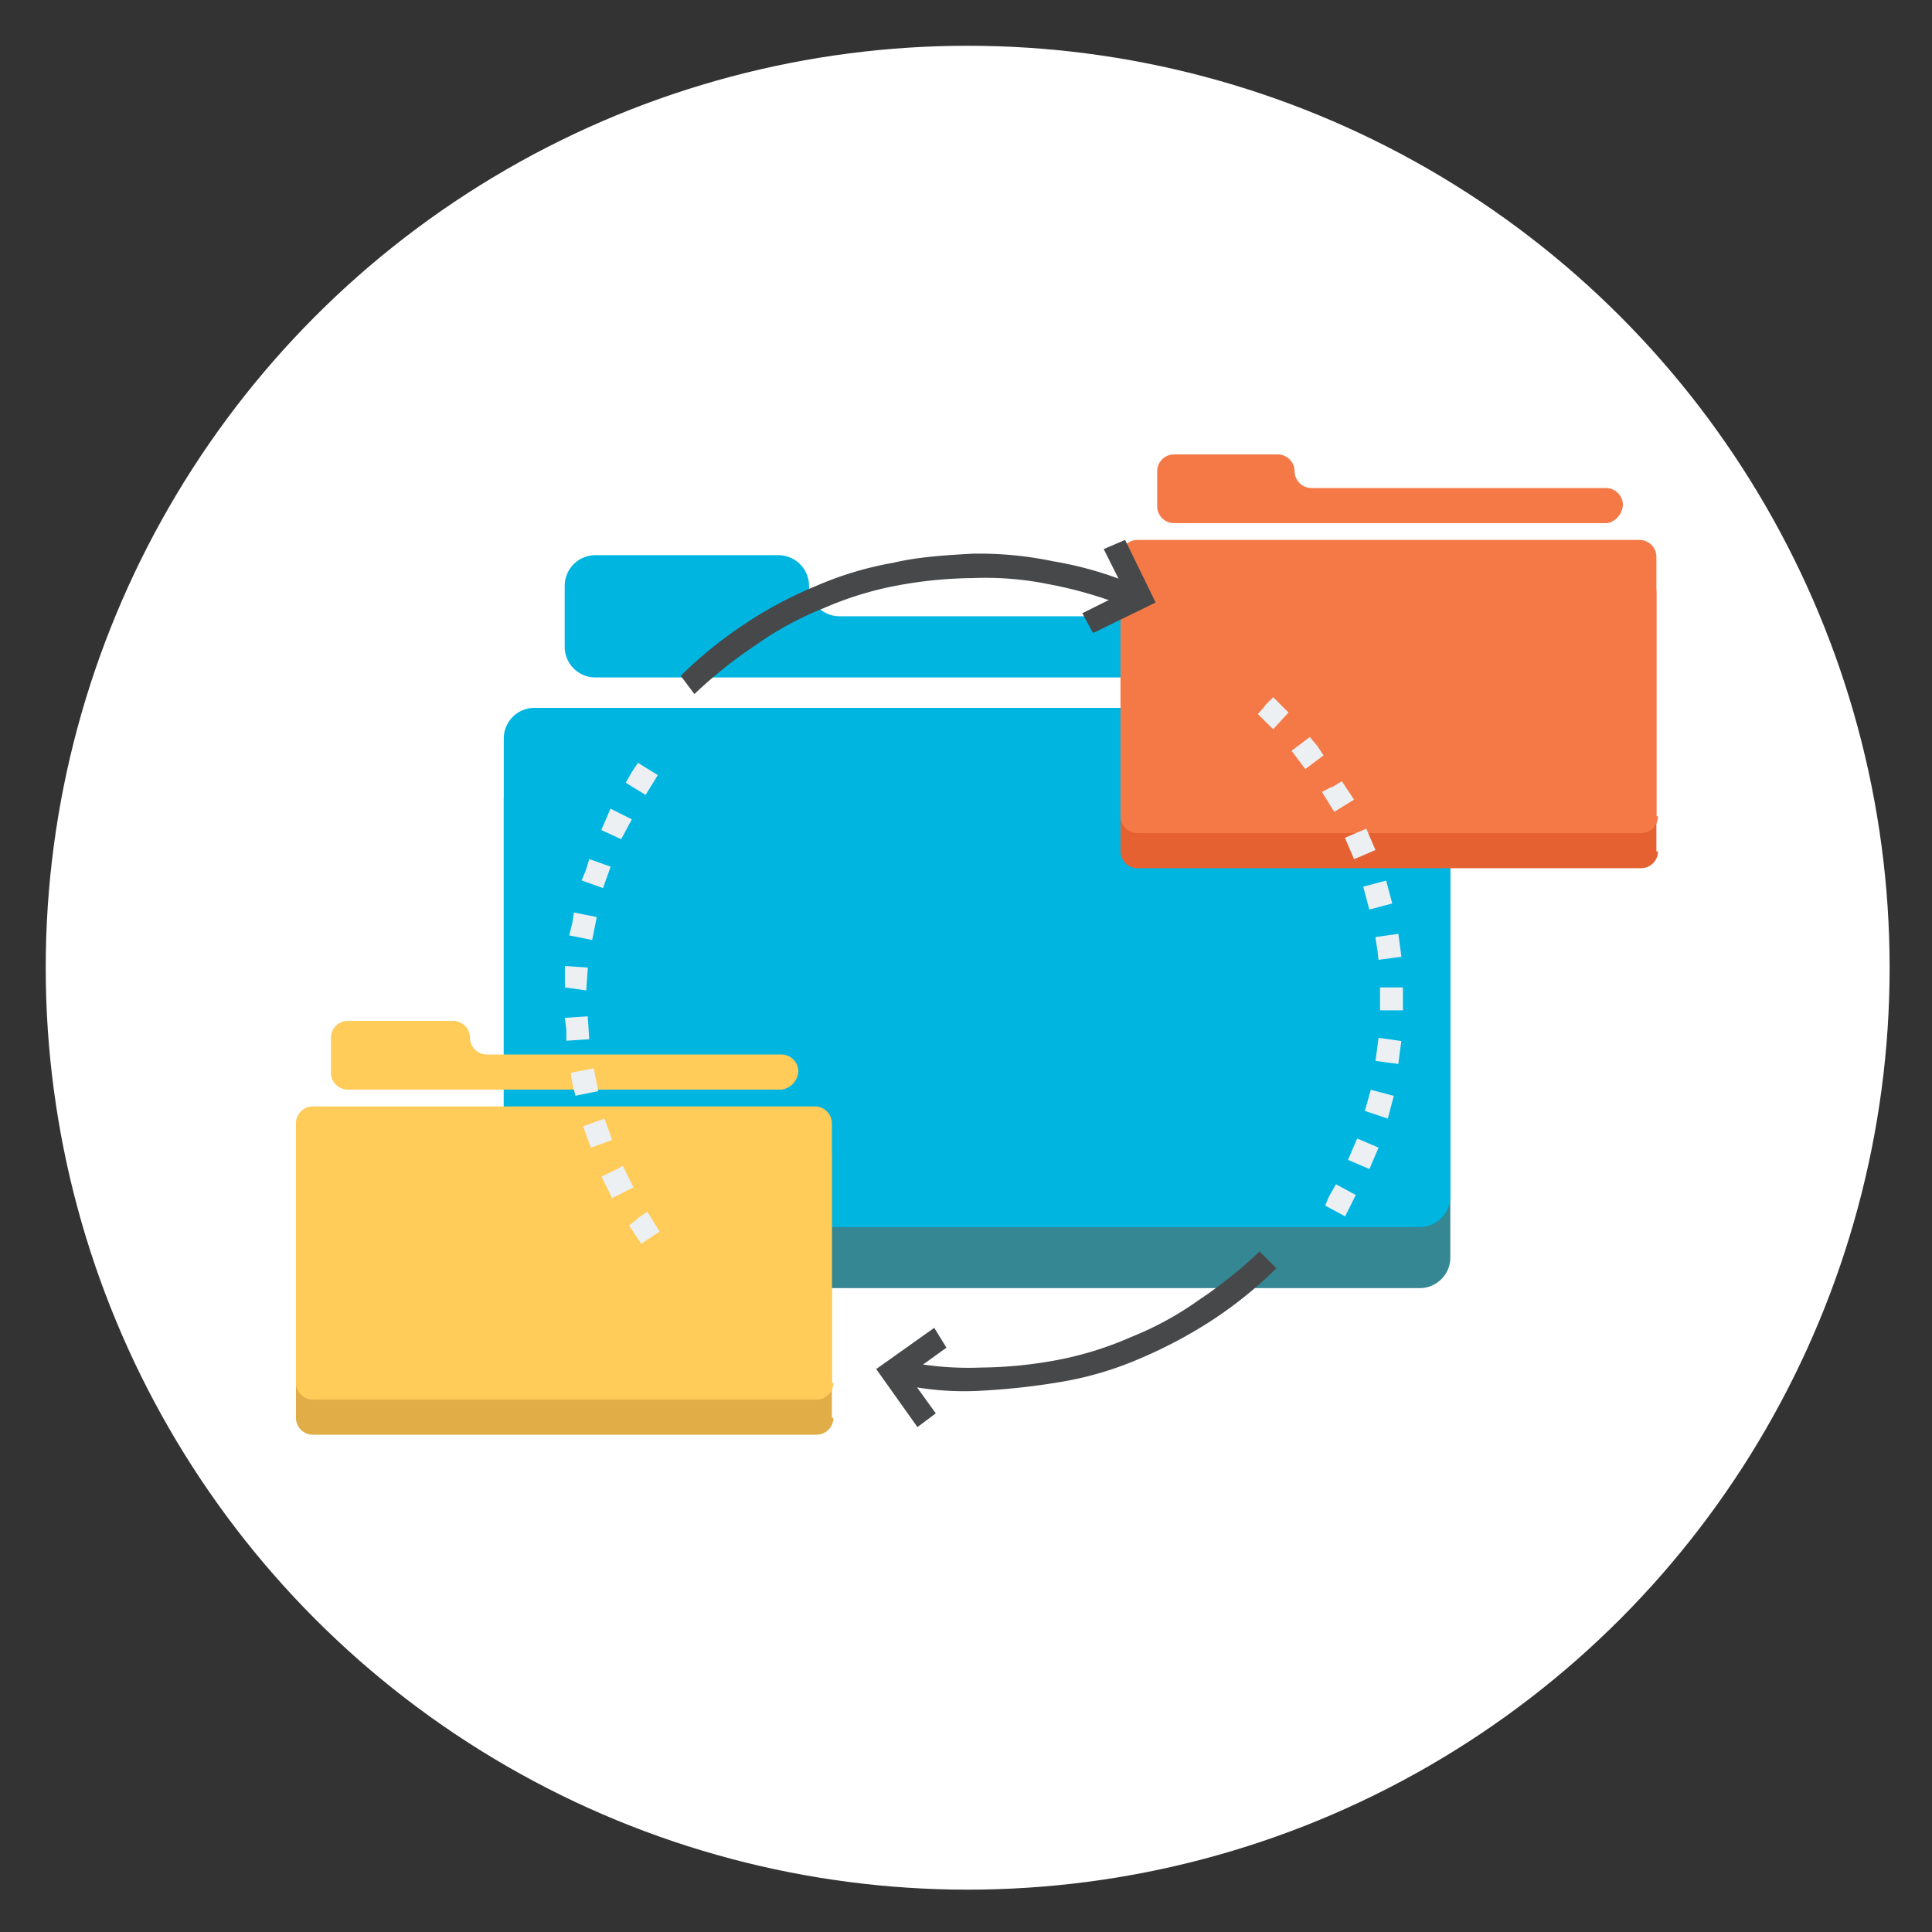<svg xmlns="http://www.w3.org/2000/svg" viewBox="0 0 600 600">
  <rect x="0" y="0" width="600" height="600" fill="#333333" stroke="none"/>
  <title>document-exchange</title>
  <circle cx="300.52" cy="300.53" r="286.32" style="fill: #fff"/>
  <g>
    <g>
      <path d="M450.41,390.56a9.51,9.51,0,0,1-9.48,9.48h-275a9.51,9.51,0,0,1-9.48-9.48V248.29a9.51,9.51,0,0,1,9.48-9.48h275a9.51,9.51,0,0,1,9.48,9.48Z" style="fill: #348793"/>
      <path d="M450.41,371.59a9.51,9.51,0,0,1-9.48,9.48h-275a9.51,9.51,0,0,1-9.48-9.48V229.33a9.51,9.51,0,0,1,9.48-9.49h275a9.51,9.51,0,0,1,9.48,9.49Z" style="fill: #00b6e1"/>
      <path d="M431.45,200.87a9.52,9.52,0,0,0-9.49-9.48H260.73a9.51,9.51,0,0,1-9.48-9.49h0a9.52,9.52,0,0,0-9.49-9.48h-56.9a9.52,9.52,0,0,0-9.49,9.48v19a9.52,9.52,0,0,0,9.49,9.49H422a9.52,9.52,0,0,0,9.49-9.49Z" style="fill: #00b6e1"/>
    </g>
    <g>
      <path d="M258.83,440.35a5.26,5.26,0,0,1-5.21,5.21H97.13a5.26,5.26,0,0,1-5.22-5.21V359.73A5.38,5.38,0,0,1,97.13,354h156a5.26,5.26,0,0,1,5.22,5.22v81.09Z" style="fill: #e0ad47"/>
      <path d="M258.83,429.44a5.26,5.26,0,0,1-5.21,5.22H97.13a5.26,5.26,0,0,1-5.22-5.22V348.83a5.26,5.26,0,0,1,5.22-5.22h156a5.26,5.26,0,0,1,5.22,5.22v80.61Z" style="fill: #ffcb59"/>
      <path d="M247.93,332.7a5.26,5.26,0,0,0-5.22-5.21H151.19a5.26,5.26,0,0,1-5.22-5.22h0a5.26,5.26,0,0,0-5.21-5.22H108a5.26,5.26,0,0,0-5.22,5.22v10.91a5.26,5.26,0,0,0,5.22,5.21H242.71a6.05,6.05,0,0,0,5.22-5.69Z" style="fill: #ffcb59"/>
    </g>
    <g>
      <path d="M514.91,264.42a5.27,5.27,0,0,1-5.22,5.21H353.2a5.26,5.26,0,0,1-5.21-5.21V183.8a5.26,5.26,0,0,1,5.21-5.21h156a5.26,5.26,0,0,1,5.21,5.21v80.62Z" style="fill: #e56132"/>
      <path d="M514.91,253.51a5.27,5.27,0,0,1-5.22,5.22H353.2a5.26,5.26,0,0,1-5.21-5.22V172.89a5.26,5.26,0,0,1,5.21-5.21h156a5.26,5.26,0,0,1,5.21,5.21v80.62Z" style="fill: #f47946"/>
      <path d="M504,156.77a5.26,5.26,0,0,0-5.22-5.21H407.26a5.28,5.28,0,0,1-5.22-5.22h0a5.26,5.26,0,0,0-5.21-5.22H364.58a5.26,5.26,0,0,0-5.21,5.22v10.91a5.26,5.26,0,0,0,5.21,5.21H499.26a6.09,6.09,0,0,0,4.74-5.69Z" style="fill: #f47946"/>
    </g>
    <path d="M211.41,209.88a129.44,129.44,0,0,1,19.92-16.12,125.33,125.33,0,0,1,22.29-11.86,105.35,105.35,0,0,1,23.71-7.11c8.06-1.9,16.6-2.37,24.66-2.84a112.68,112.68,0,0,1,25.13,2.37,112.46,112.46,0,0,1,24.66,7.11l-2.85,6.64a129.41,129.41,0,0,0-23.23-6.64,98.5,98.5,0,0,0-23.71-1.9,134.21,134.21,0,0,0-23.71,2.37A105.48,105.48,0,0,0,255.51,189a99.76,99.76,0,0,0-20.86,11.38,140.45,140.45,0,0,0-19,15.17Z" style="fill: #474849"/>
    <path d="M279.7,429.91l1.42-7.11a98.5,98.5,0,0,0,23.71,1.9,134.21,134.21,0,0,0,23.71-2.37,105.23,105.23,0,0,0,22.76-7.12,99.12,99.12,0,0,0,20.87-11.38,139.67,139.67,0,0,0,19-15.17l5.21,5.22A128.89,128.89,0,0,1,376.44,410a144.34,144.34,0,0,1-22.29,11.85A105.38,105.38,0,0,1,330.44,429a217.81,217.81,0,0,1-24.66,2.84A92.37,92.37,0,0,1,279.7,429.91Z" style="fill: #474849"/>
    <polygon points="272.11 425.17 290.13 412.37 293.93 418.53 282.07 427.07 290.61 438.93 284.92 443.19 272.11 425.17" style="fill: #474849"/>
    <polygon points="336.13 190.44 349.41 183.8 342.77 170.52 349.41 167.68 358.89 187.12 339.45 196.6 336.13 190.44" style="fill: #474849"/>
    <path d="M177.74,336.5l-.47-3.32,7.11-1.43,1.43,7.12-7.12,1.42Zm10,10.9,2.37,6.64-6.63,2.37-2.38-6.64Zm-11.85-27.5h0l-.48-3.79,7.12-.48.47,7.11-7.11.48Zm17.54,42.2,3.32,6.64-6.64,3.32-3.32-6.64C193.39,362.1,187.23,365.42,193.39,362.1Zm-18-58.8V300l7.12.48-.48,7.11-6.64-.95Zm25.61,73,3.79,6.16-5.69,3.8-3.79-5.69C201,376.33,195.29,380.12,201,376.33ZM177.74,286.7l.48-3.32,7.11,1.43-1.42,7.11-7.11-1.42C177.74,286.7,176.8,290,177.74,286.7ZM182,270.11h0l1-3.32,6.64,2.37-2.37,6.64-6.64-2.37Zm6.17-15.65h0l1.42-3.32,6.64,3.32-3.32,6.16-6.17-2.84Zm8.06-14.7,1.9-2.85,6.16,3.8-3.79,6.16-6.17-3.79Z" style="fill: #ecf0f2"/>
    <path d="M413,371.11l1.9-3.32,6.16,3.32-3.32,6.64-6.16-3.32A23.36,23.36,0,0,1,413,371.11ZM395.41,216.52l2.37,2.37h0l2.37,2.37-4.74,5.22L393,224.11h0l-2.37-2.37C395.41,216.52,390.19,221.74,395.41,216.52Zm24.65,140.37,1.43-3.32,6.64,2.84-1.43,3.32h0l-1.42,3.32-6.64-2.84Zm-13.27-128,2.37,2.85h0l1.89,2.84-5.69,4.27-4.26-5.69Zm18,112.86.94-3.32,7.12,1.9L431,347.4,423.86,345Zm-8.06-99.11,1.89,2.85h0l1.9,2.84-6.17,3.8-3.79-6.17C416.75,242.6,410.58,246.4,416.75,242.6Zm10.9,83.46.48-3.79,7.11,1-.48,3.32h0l-.47,3.79-7.11-.95Zm-3.32-68.76,2.85,6.64-6.64,2.85-1.42-3.32h0l-1.43-3.32Zm4.27,52.64v-3.32h7.11v7.11H428.6Zm1.9-36.51,1.89,7.11-7.11,1.9-1.9-7.12Zm-2.85,20.86-.47-3.32,7.11-1,.95,7.12-7.11.95C427.65,294.29,428.13,297.61,427.65,294.29Z" style="fill: #ecf0f2"/>
  </g>
</svg>
